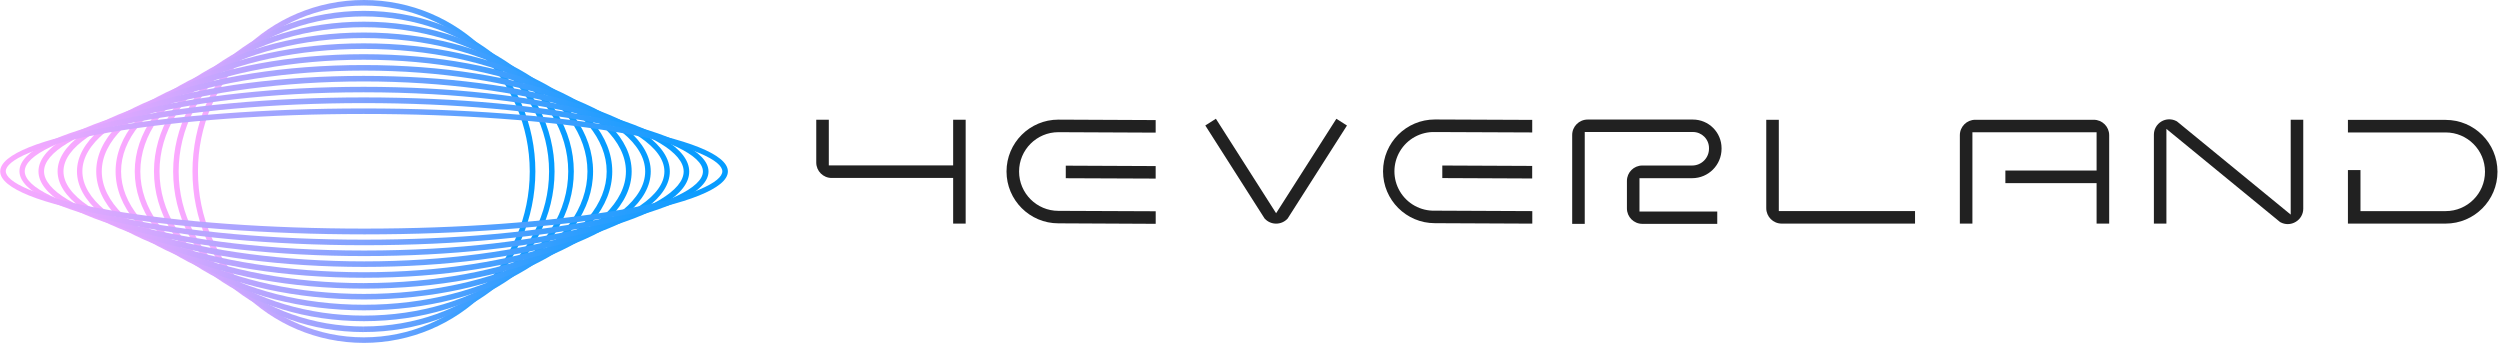 <?xml version="1.0" encoding="UTF-8"?>
<svg width="675px" height="93px" viewBox="0 0 675 93" version="1.1" xmlns="http://www.w3.org/2000/svg" xmlns:xlink="http://www.w3.org/1999/xlink">
    <!-- Generator: Sketch 61 (89581) - https://sketch.com -->
    <title>logo</title>
    <desc>Created with Sketch.</desc>
    <defs>
        <linearGradient x1="-0.022%" y1="50%" x2="99.978%" y2="50%" id="linearGradient-1">
            <stop stop-color="#FDA9FF" offset="0%"></stop>
            <stop stop-color="#039CFF" offset="100%"></stop>
        </linearGradient>
        <linearGradient x1="0%" y1="49.983%" x2="100%" y2="49.983%" id="linearGradient-2">
            <stop stop-color="#FDA9FF" offset="0%"></stop>
            <stop stop-color="#039CFF" offset="100%"></stop>
        </linearGradient>
        <linearGradient x1="-0.009%" y1="49.994%" x2="99.991%" y2="49.994%" id="linearGradient-3">
            <stop stop-color="#FDA9FF" offset="0%"></stop>
            <stop stop-color="#039CFF" offset="100%"></stop>
        </linearGradient>
        <linearGradient x1="-0.016%" y1="49.993%" x2="99.984%" y2="49.993%" id="linearGradient-4">
            <stop stop-color="#FDA9FF" offset="0%"></stop>
            <stop stop-color="#039CFF" offset="100%"></stop>
        </linearGradient>
        <linearGradient x1="-0.03%" y1="50%" x2="100%" y2="50%" id="linearGradient-5">
            <stop stop-color="#FDA9FF" offset="0%"></stop>
            <stop stop-color="#039CFF" offset="100%"></stop>
        </linearGradient>
        <linearGradient x1="0%" y1="50%" x2="99.972%" y2="50%" id="linearGradient-6">
            <stop stop-color="#FDA9FF" offset="0%"></stop>
            <stop stop-color="#039CFF" offset="100%"></stop>
        </linearGradient>
        <linearGradient x1="-1.83460557e-14%" y1="50%" x2="100%" y2="50%" id="linearGradient-7">
            <stop stop-color="#FDA9FF" offset="0%"></stop>
            <stop stop-color="#039CFF" offset="100%"></stop>
        </linearGradient>
        <linearGradient x1="0.024%" y1="50%" x2="100.024%" y2="50%" id="linearGradient-8">
            <stop stop-color="#FDA9FF" offset="0%"></stop>
            <stop stop-color="#039CFF" offset="100%"></stop>
        </linearGradient>
        <linearGradient x1="1.61762717e-14%" y1="49.978%" x2="100%" y2="49.978%" id="linearGradient-9">
            <stop stop-color="#FDA9FF" offset="0%"></stop>
            <stop stop-color="#039CFF" offset="100%"></stop>
        </linearGradient>
        <linearGradient x1="-0.027%" y1="50.063%" x2="99.989%" y2="50.063%" id="linearGradient-10">
            <stop stop-color="#FDA9FF" offset="0%"></stop>
            <stop stop-color="#039CFF" offset="100%"></stop>
        </linearGradient>
        <linearGradient x1="-0.025%" y1="49.971%" x2="99.975%" y2="49.971%" id="linearGradient-11">
            <stop stop-color="#FDA9FF" offset="0%"></stop>
            <stop stop-color="#039CFF" offset="100%"></stop>
        </linearGradient>
    </defs>
    <g id="页面-1" stroke="none" stroke-width="1" fill="none" fill-rule="evenodd">
        <g id="logo" fill-rule="nonzero">
            <path d="M257.35,60.38 L257.35,48.05 L224.55,48.05 C222.252,48.05 220.39,46.188 220.39,43.89 L220.39,32.33 L223.78,32.33 L223.78,44.66 L257.35,44.66 L257.35,32.33 L260.73,32.33 L260.73,60.38 L257.35,60.38 Z" id="路径" fill="#212121"></path>
            <path d="M285.76,60.3 C278.028,60.3 271.76,54.032 271.76,46.3 C271.76,38.568 278.028,32.3 285.76,32.3 L312.03,32.42 L312.03,35.81 L285.77,35.69 C279.905,35.69 275.15,40.445 275.15,46.31 C275.15,52.175 279.905,56.93 285.77,56.93 L312.04,57.04 L312.04,60.43 L285.76,60.3 Z M287.76,48.12 L287.76,44.73 L312.03,44.84 L312.03,48.22 L287.76,48.12 Z" id="形状" fill="#212121"></path>
            <path d="M344.55,60.38 C343.419,60.381 342.336,59.923 341.55,59.11 L341.43,58.98 L325.43,33.88 L328.29,32.06 L344.55,57.57 L360.82,32.07 L363.68,33.89 L347.68,58.98 L347.57,59.11 C346.776,59.924 345.687,60.382 344.55,60.38 L344.55,60.38 Z" id="路径" fill="#212121"></path>
            <path d="M387.42,60.26 C379.688,60.26 373.42,53.992 373.42,46.26 C373.42,38.528 379.688,32.26 387.42,32.26 L413.7,32.37 L413.7,35.76 L387.44,35.65 C383.57,35.531 379.942,37.528 377.972,40.861 C376.002,44.194 376.002,48.336 377.972,51.669 C379.942,55.002 383.57,56.999 387.44,56.88 L413.72,57 L413.72,60.38 L387.42,60.26 Z M389.42,48.08 L389.42,44.69 L413.69,44.8 L413.69,48.19 L389.42,48.08 Z" id="形状" fill="#212121"></path>
            <path d="M443.42,60.44 C441.126,60.434 439.27,58.574 439.27,56.28 L439.27,48.84 C439.27,46.548 441.128,44.69 443.42,44.69 L456.91,44.69 C458.114,44.685 459.267,44.201 460.114,43.346 C460.962,42.491 461.435,41.334 461.43,40.13 L461.43,39.98 C461.43,37.583 459.487,35.64 457.09,35.64 L427.88,35.64 L427.88,60.44 L424.49,60.44 L424.49,36.44 C424.495,34.145 426.355,32.285 428.65,32.28 L457.09,32.28 C461.359,32.28 464.82,35.741 464.82,40.01 L464.82,40.16 C464.826,44.537 461.287,48.093 456.91,48.11 L442.66,48.11 L442.66,57.11 L463.66,57.11 L463.66,60.44 L443.42,60.44 Z" id="路径" fill="#212121"></path>
            <path d="M481.05,60.37 C478.752,60.37 476.89,58.508 476.89,56.21 L476.89,32.34 L480.28,32.34 L480.28,56.98 L517.06,56.98 L517.06,60.37 L481.05,60.37 Z" id="路径" fill="#212121"></path>
            <path d="M566.08,60.37 L566.08,49.44 L541.45,49.44 L541.45,46.05 L566.08,46.05 L566.08,35.72 L532.55,35.72 L532.55,60.37 L529.16,60.37 L529.16,36.49 C529.166,34.196 531.026,32.34 533.32,32.34 L565.32,32.34 C567.614,32.34 569.474,34.196 569.48,36.49 L569.48,60.37 L566.08,60.37 Z" id="路径" fill="#212121"></path>
            <path d="M617.71,60.51 C617.042,60.509 616.383,60.348 615.79,60.04 L615.63,59.96 L584.93,34.8 L584.93,60.38 L581.55,60.38 L581.55,36.38 C581.542,34.923 582.3,33.57 583.546,32.816 C584.792,32.061 586.343,32.017 587.63,32.7 L587.78,32.78 L618.49,57.94 L618.49,32.33 L621.88,32.33 L621.88,56.33 C621.886,57.783 621.126,59.132 619.88,59.88 C619.228,60.285 618.477,60.503 617.71,60.51 L617.71,60.51 Z" id="路径" fill="#212121"></path>
            <path d="M633.94,60.38 L633.94,45.91 L637.33,45.91 L637.33,57 L660.33,57 C666.195,57 670.95,52.245 670.95,46.38 C670.95,40.515 666.195,35.76 660.33,35.76 L633.94,35.76 L633.94,32.37 L660.32,32.37 C668.052,32.37 674.32,38.638 674.32,46.37 C674.32,54.102 668.052,60.37 660.32,60.37 L633.94,60.38 Z" id="路径" fill="#212121"></path>
            <path d="M98.24,92.58 C72.677,92.569 51.963,71.839 51.97,46.277 C51.977,20.714 72.704,-0.004 98.267,4.80023834e-06 C123.829,0.004 144.55,20.727 144.55,46.29 C144.522,71.852 123.802,92.563 98.24,92.58 Z M98.24,1.5 C73.503,1.5 53.45,21.553 53.45,46.29 C53.45,71.027 73.503,91.08 98.24,91.08 C122.977,91.08 143.03,71.027 143.03,46.29 C143.002,21.565 122.965,1.528 98.24,1.5 L98.24,1.5 Z" id="形状" fill="url(#linearGradient-1)"></path>
            <path d="M98.25,89.65 L98.25,88.14 C125.8,88.14 148.25,69.37 148.25,46.29 C148.25,23.21 125.8,4.44 98.24,4.44 C70.68,4.44 48.24,23.21 48.24,46.29 C48.24,69.37 70.66,88.15 98.24,88.15 L98.24,89.66 C69.85,89.66 46.75,70.2 46.75,46.29 C46.75,22.38 69.85,2.93 98.23,2.93 C126.61,2.93 149.73,22.39 149.73,46.3 C149.73,70.21 126.63,89.65 98.25,89.65 Z" id="路径" fill="url(#linearGradient-2)"></path>
            <path d="M98.25,86.72 L98.25,86.72 C67,86.72 41.57,68.58 41.57,46.28 C41.57,23.98 66.99,5.85 98.24,5.85 C129.49,5.85 154.93,23.99 154.93,46.29 C154.93,68.59 129.55,86.72 98.25,86.72 Z M98.25,7.35 C67.82,7.35 43.07,24.82 43.07,46.28 C43.07,67.74 67.83,85.21 98.25,85.21 L98.25,85.21 C128.67,85.21 153.42,67.75 153.42,46.29 C153.42,24.83 128.66,7.35 98.24,7.35 L98.25,7.35 Z" id="形状" fill="url(#linearGradient-3)"></path>
            <path d="M98.26,83.79 L98.26,83.79 C64.14,83.79 36.38,66.96 36.38,46.28 C36.38,25.6 64.13,8.78 98.24,8.78 C132.35,8.78 160.13,25.61 160.13,46.29 C160.13,66.97 132.37,83.79 98.26,83.79 Z M98.26,10.28 C64.96,10.28 37.89,26.43 37.89,46.28 C37.89,66.13 64.97,82.28 98.26,82.28 L98.26,82.28 C131.54,82.28 158.61,66.13 158.61,46.28 C158.61,26.43 131.55,10.28 98.24,10.28 L98.26,10.28 Z" id="形状" fill="url(#linearGradient-4)"></path>
            <path d="M98.28,80.86 L98.28,80.86 C61.28,80.86 31.21,65.34 31.21,46.27 C31.21,27.2 61.28,11.7 98.21,11.7 C135.14,11.7 165.31,27.22 165.31,46.29 C165.31,65.36 135.24,80.86 98.28,80.86 Z M98.28,79.36 C115.8,79.36 132.28,75.83 144.8,69.42 C157.06,63.13 163.8,54.92 163.8,46.29 C163.8,37.66 157.04,29.44 144.8,23.15 C132.31,16.74 115.8,13.21 98.25,13.21 C80.7,13.21 64.17,16.73 51.69,23.14 C39.43,29.43 32.69,37.65 32.69,46.27 C32.69,54.89 39.45,63.12 51.69,69.42 C64.18,75.83 80.69,79.36 98.24,79.36" id="形状" fill="url(#linearGradient-5)"></path>
            <path d="M98.29,77.93 L98.24,77.93 C58.39,77.93 25.98,63.73 25.98,46.27 C25.98,28.81 58.37,14.63 98.19,14.63 C138.01,14.63 170.55,28.84 170.55,46.29 C170.55,63.74 138.11,77.93 98.29,77.93 Z M98.29,76.43 C136.62,76.43 169,62.63 169,46.29 C169,29.95 136.6,16.13 98.24,16.13 C59.88,16.13 27.48,29.93 27.48,46.27 C27.48,62.61 59.88,76.44 98.24,76.44" id="形状" fill="url(#linearGradient-6)"></path>
            <path d="M98.32,75 L98.24,75 C55.53,75 20.78,62.11 20.78,46.26 C20.78,30.41 55.5,17.56 98.17,17.56 C140.84,17.56 175.7,30.45 175.7,46.29 C175.7,62.13 140.99,75 98.32,75 Z M98.24,19.06 C57.04,19.06 22.24,31.52 22.24,46.26 C22.24,61 57.03,73.5 98.24,73.5 L98.32,73.5 C139.45,73.5 174.2,61.04 174.2,46.29 C174.2,31.54 139.41,19.06 98.24,19.06 L98.24,19.06 Z" id="形状" fill="url(#linearGradient-7)"></path>
            <path d="M98.34,72.07 L98.24,72.07 C76.48,72.07 55.83,69.38 40.1,64.5 C24.37,59.62 15.55,53.12 15.55,46.26 C15.55,39.4 24.24,32.94 40.03,28.04 C55.82,23.14 76.36,20.49 98.1,20.49 L98.2,20.49 C119.97,20.49 140.61,23.17 156.34,28.06 C172.07,32.95 180.85,39.44 180.85,46.3 C180.85,53.16 172.16,59.61 156.37,64.51 C140.58,69.41 120.08,72.07 98.34,72.07 Z M98.14,21.99 C54.96,21.99 17.14,33.33 17.14,46.26 C17.14,59.19 55.06,70.57 98.29,70.57 L98.39,70.57 C141.57,70.57 179.39,59.22 179.39,46.3 C179.39,33.38 141.47,21.99 98.24,21.99 L98.14,21.99 Z" id="形状" fill="url(#linearGradient-8)"></path>
            <path d="M98.38,69.14 L98.24,69.14 C75.17,69.14 53.24,66.75 36.47,62.41 C19.7,58.07 10.39,52.32 10.39,46.26 C10.39,40.2 19.64,34.47 36.39,30.13 C53.14,25.79 75.07,23.44 98.11,23.44 L98.24,23.44 C121.31,23.44 143.24,25.83 160.02,30.17 C176.8,34.51 186.09,40.26 186.09,46.33 C186.09,52.4 176.85,58.11 160.09,62.45 C143.33,66.79 121.42,69.14 98.38,69.14 Z M98.11,24.92 C47.3,24.92 11.89,36.16 11.89,46.26 C11.89,56.36 47.36,67.64 98.24,67.64 L98.38,67.64 C149.18,67.64 184.59,56.39 184.59,46.3 C184.59,36.21 149.13,24.92 98.24,24.92 L98.11,24.92 Z" id="形状" fill="url(#linearGradient-9)"></path>
            <path d="M98.43,66.21 L98.25,66.21 C47.81,66.21 5.25,57.07 5.25,46.21 C5.25,35.35 47.77,26.3 98.11,26.3 L98.3,26.3 C148.73,26.3 191.3,35.44 191.3,46.3 C191.3,57.16 148.76,66.21 98.43,66.21 Z M98.06,27.84 C73.85,27.84 50.77,29.92 33.06,33.69 C16.54,37.21 6.68,41.9 6.68,46.25 C6.68,50.6 16.56,55.32 33.12,58.85 C50.85,62.63 73.97,64.71 98.23,64.71 L98.41,64.71 C122.61,64.71 145.69,62.63 163.41,58.86 C179.93,55.34 189.79,50.65 189.79,46.3 C189.79,41.95 179.91,37.23 163.35,33.7 C145.62,29.93 122.5,27.84 98.26,27.84 L98.06,27.84 Z" id="形状" fill="url(#linearGradient-10)"></path>
            <path d="M98.55,63.28 L98.3,63.28 C45.04,63.28 0.05,55.48 0.05,46.28 C0.05,37.08 44.93,29.28 98.05,29.28 L98.3,29.28 C151.54,29.28 196.53,37.08 196.53,46.28 C196.53,55.48 151.61,63.28 98.55,63.28 Z M98.05,30.77 C72.58,30.77 48.21,32.55 29.4,35.77 C8.87,39.31 1.56,43.49 1.56,46.23 C1.56,48.97 8.89,53.17 29.49,56.72 C48.34,59.97 72.78,61.72 98.3,61.72 L98.55,61.72 C124,61.72 148.38,59.94 167.18,56.72 C187.71,53.18 195.03,49 195.03,46.26 C195.03,43.52 187.69,39.32 167.1,35.77 C148.24,32.52 123.81,30.77 98.3,30.77 L98.05,30.77 Z" id="形状" fill="url(#linearGradient-11)"></path>
        </g>
    </g>
</svg>
